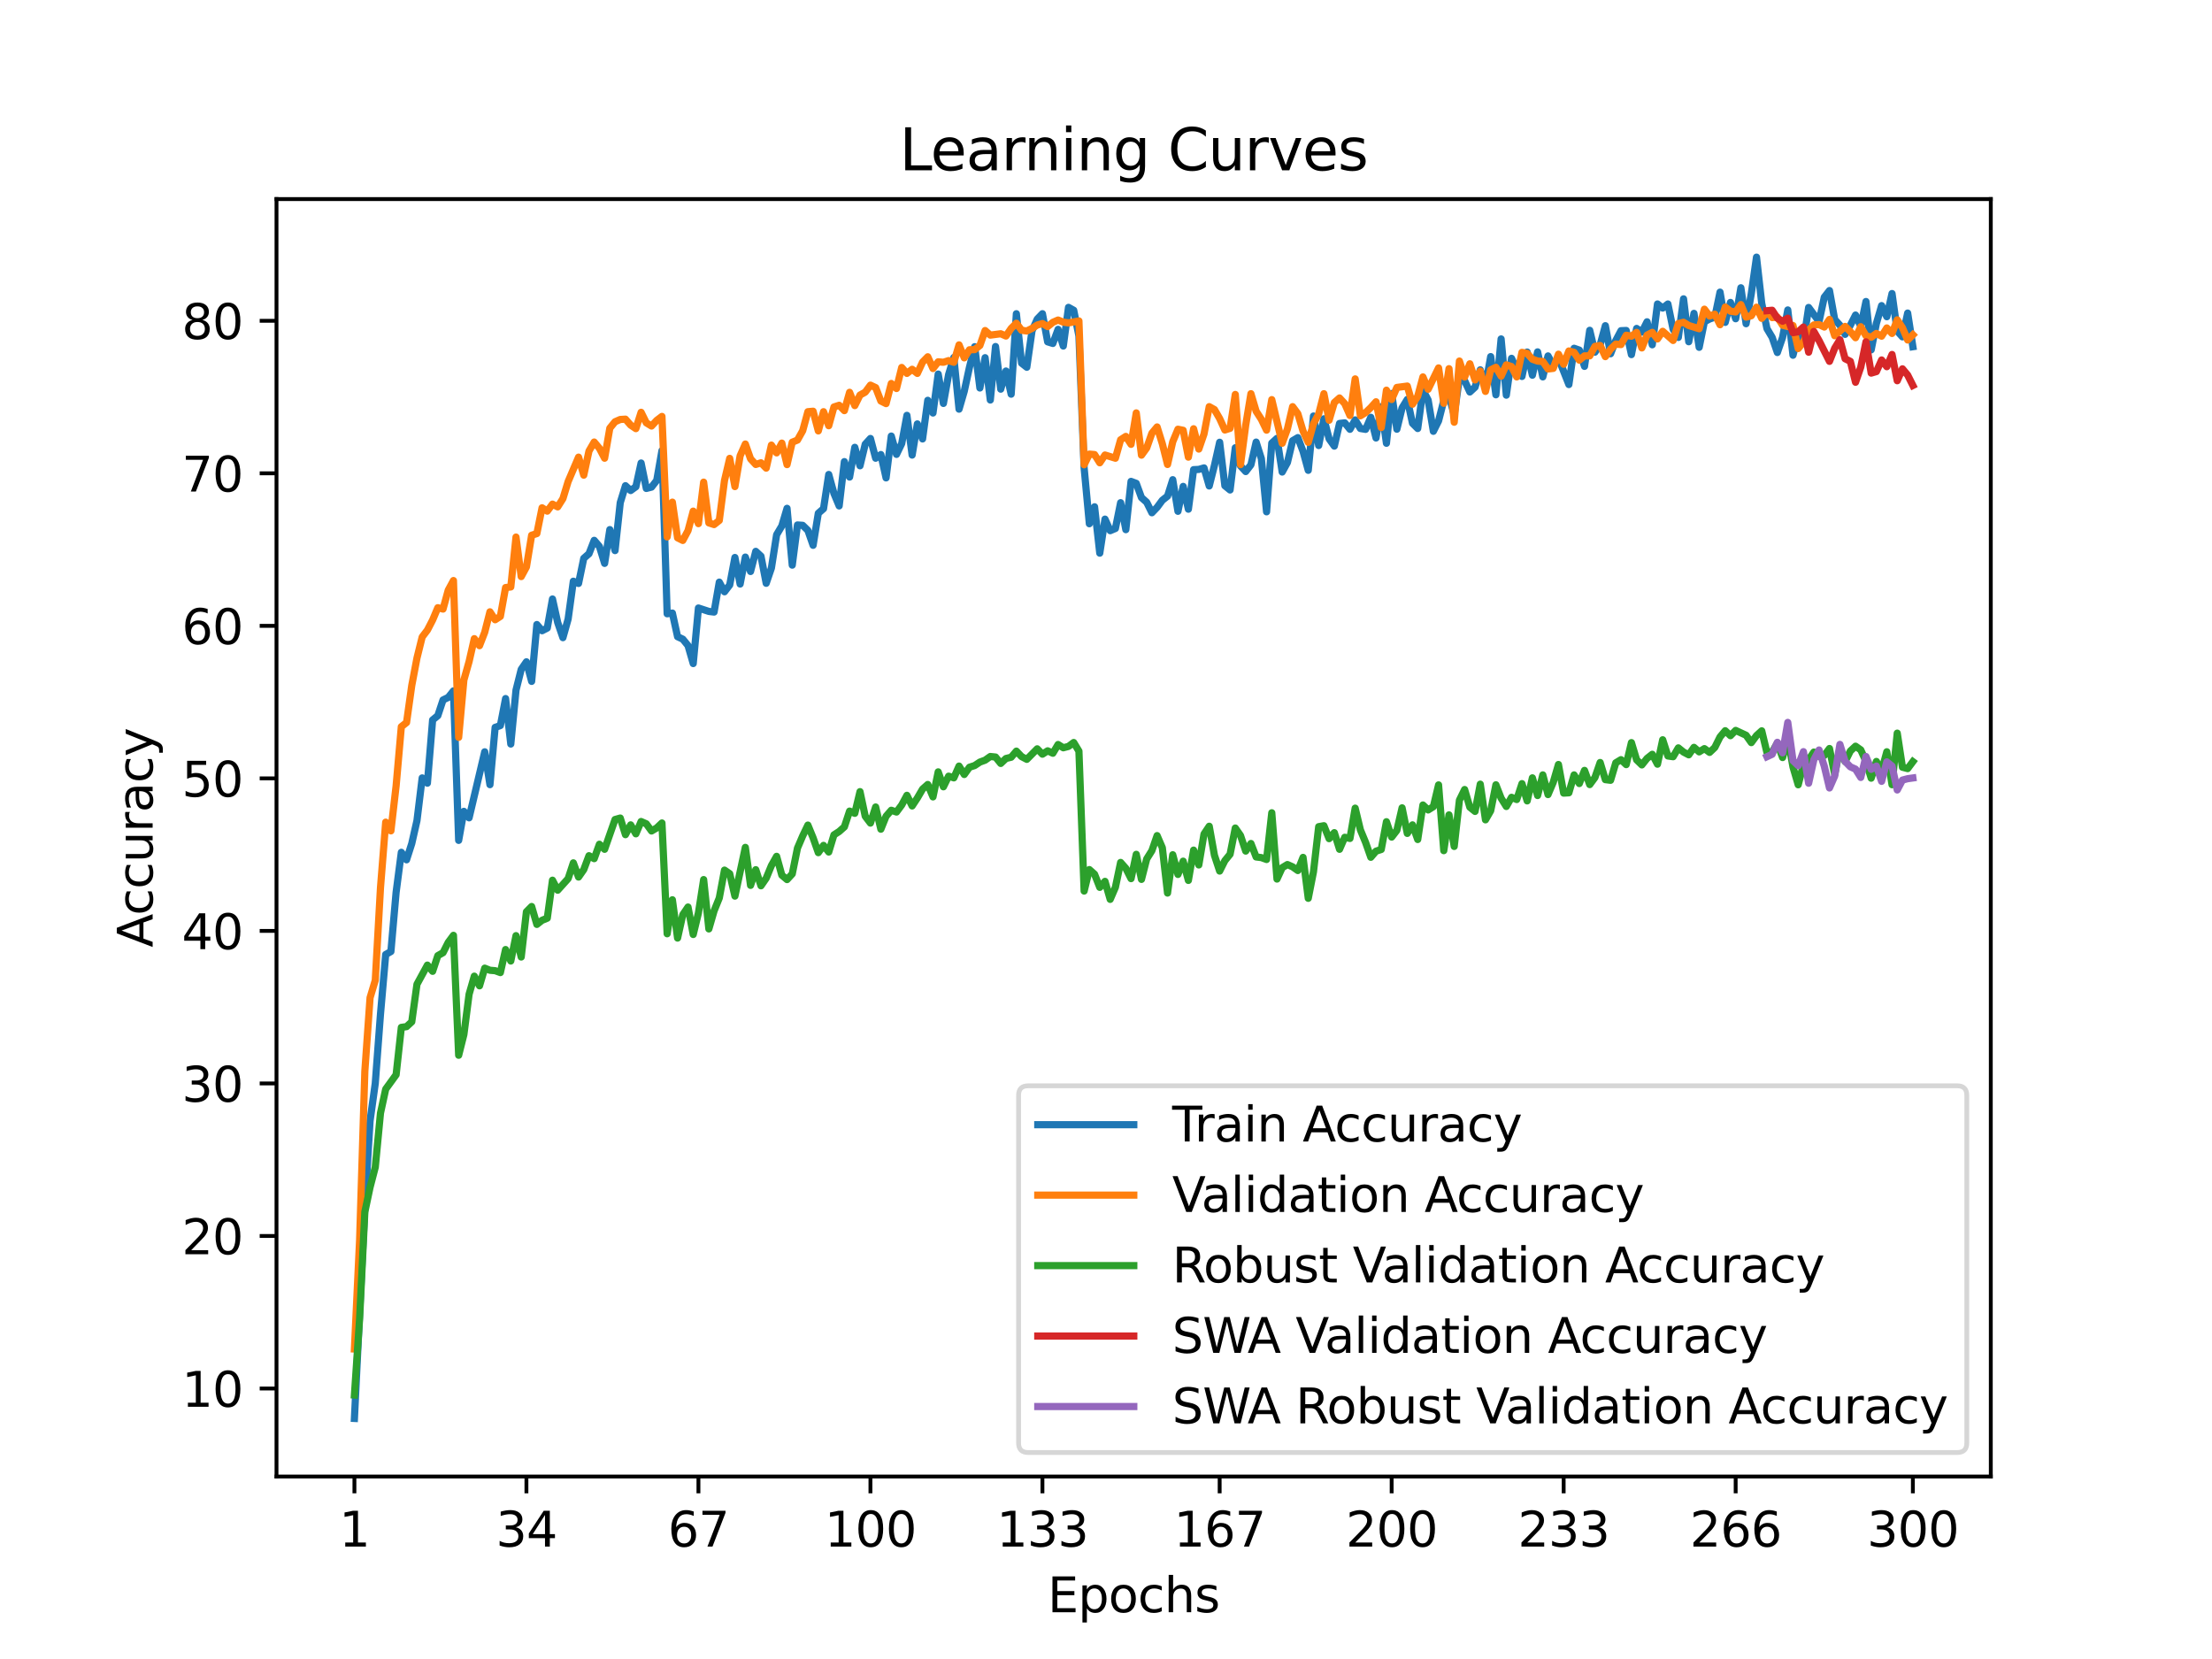 <?xml version="1.0" encoding="utf-8" standalone="no"?>
<!DOCTYPE svg PUBLIC "-//W3C//DTD SVG 1.1//EN"
  "http://www.w3.org/Graphics/SVG/1.1/DTD/svg11.dtd">
<svg xmlns:xlink="http://www.w3.org/1999/xlink" width="460.8pt" height="345.6pt" viewBox="0 0 460.8 345.6" xmlns="http://www.w3.org/2000/svg" version="1.1">
 <defs>
  <style type="text/css">*{stroke-linejoin: round; stroke-linecap: butt}</style>
 </defs>
 <g id="figure_1">
  <g id="patch_1">
   <path d="M 0 345.6 
L 460.8 345.6 
L 460.8 0 
L 0 0 
z
" style="fill: #ffffff"/>
  </g>
  <g id="axes_1">
   <g id="patch_2">
    <path d="M 57.6 307.584 
L 414.72 307.584 
L 414.72 41.472 
L 57.6 41.472 
z
" style="fill: #ffffff"/>
   </g>
   <g id="matplotlib.axis_1">
    <g id="xtick_1">
     <g id="line2d_1">
      <defs>
       <path id="m9b4204dc07" d="M 0 0 
L 0 3.5 
" style="stroke: #000000; stroke-width: 0.8"/>
      </defs>
      <g>
       <use xlink:href="#m9b4204dc07" x="73.833" y="307.584" style="stroke: #000000; stroke-width: 0.8"/>
      </g>
     </g>
     <g id="text_1">
      <!-- 1 -->
      <g transform="translate(70.651 322.182) scale(0.1 -0.1)">
       <defs>
        <path id="DejaVuSans-31" d="M 794 531 
L 1825 531 
L 1825 4091 
L 703 3866 
L 703 4441 
L 1819 4666 
L 2450 4666 
L 2450 531 
L 3481 531 
L 3481 0 
L 794 0 
L 794 531 
z
" transform="scale(0.016)"/>
       </defs>
       <use xlink:href="#DejaVuSans-31"/>
      </g>
     </g>
    </g>
    <g id="xtick_2">
     <g id="line2d_2">
      <g>
       <use xlink:href="#m9b4204dc07" x="109.664" y="307.584" style="stroke: #000000; stroke-width: 0.8"/>
      </g>
     </g>
     <g id="text_2">
      <!-- 34 -->
      <g transform="translate(103.302 322.182) scale(0.1 -0.1)">
       <defs>
        <path id="DejaVuSans-33" d="M 2597 2516 
Q 3050 2419 3304 2112 
Q 3559 1806 3559 1356 
Q 3559 666 3084 287 
Q 2609 -91 1734 -91 
Q 1441 -91 1130 -33 
Q 819 25 488 141 
L 488 750 
Q 750 597 1062 519 
Q 1375 441 1716 441 
Q 2309 441 2620 675 
Q 2931 909 2931 1356 
Q 2931 1769 2642 2001 
Q 2353 2234 1838 2234 
L 1294 2234 
L 1294 2753 
L 1863 2753 
Q 2328 2753 2575 2939 
Q 2822 3125 2822 3475 
Q 2822 3834 2567 4026 
Q 2313 4219 1838 4219 
Q 1578 4219 1281 4162 
Q 984 4106 628 3988 
L 628 4550 
Q 988 4650 1302 4700 
Q 1616 4750 1894 4750 
Q 2613 4750 3031 4423 
Q 3450 4097 3450 3541 
Q 3450 3153 3228 2886 
Q 3006 2619 2597 2516 
z
" transform="scale(0.016)"/>
        <path id="DejaVuSans-34" d="M 2419 4116 
L 825 1625 
L 2419 1625 
L 2419 4116 
z
M 2253 4666 
L 3047 4666 
L 3047 1625 
L 3713 1625 
L 3713 1100 
L 3047 1100 
L 3047 0 
L 2419 0 
L 2419 1100 
L 313 1100 
L 313 1709 
L 2253 4666 
z
" transform="scale(0.016)"/>
       </defs>
       <use xlink:href="#DejaVuSans-33"/>
       <use xlink:href="#DejaVuSans-34" x="63.623"/>
      </g>
     </g>
    </g>
    <g id="xtick_3">
     <g id="line2d_3">
      <g>
       <use xlink:href="#m9b4204dc07" x="145.496" y="307.584" style="stroke: #000000; stroke-width: 0.8"/>
      </g>
     </g>
     <g id="text_3">
      <!-- 67 -->
      <g transform="translate(139.133 322.182) scale(0.1 -0.1)">
       <defs>
        <path id="DejaVuSans-36" d="M 2113 2584 
Q 1688 2584 1439 2293 
Q 1191 2003 1191 1497 
Q 1191 994 1439 701 
Q 1688 409 2113 409 
Q 2538 409 2786 701 
Q 3034 994 3034 1497 
Q 3034 2003 2786 2293 
Q 2538 2584 2113 2584 
z
M 3366 4563 
L 3366 3988 
Q 3128 4100 2886 4159 
Q 2644 4219 2406 4219 
Q 1781 4219 1451 3797 
Q 1122 3375 1075 2522 
Q 1259 2794 1537 2939 
Q 1816 3084 2150 3084 
Q 2853 3084 3261 2657 
Q 3669 2231 3669 1497 
Q 3669 778 3244 343 
Q 2819 -91 2113 -91 
Q 1303 -91 875 529 
Q 447 1150 447 2328 
Q 447 3434 972 4092 
Q 1497 4750 2381 4750 
Q 2619 4750 2861 4703 
Q 3103 4656 3366 4563 
z
" transform="scale(0.016)"/>
        <path id="DejaVuSans-37" d="M 525 4666 
L 3525 4666 
L 3525 4397 
L 1831 0 
L 1172 0 
L 2766 4134 
L 525 4134 
L 525 4666 
z
" transform="scale(0.016)"/>
       </defs>
       <use xlink:href="#DejaVuSans-36"/>
       <use xlink:href="#DejaVuSans-37" x="63.623"/>
      </g>
     </g>
    </g>
    <g id="xtick_4">
     <g id="line2d_4">
      <g>
       <use xlink:href="#m9b4204dc07" x="181.327" y="307.584" style="stroke: #000000; stroke-width: 0.8"/>
      </g>
     </g>
     <g id="text_4">
      <!-- 100 -->
      <g transform="translate(171.783 322.182) scale(0.1 -0.1)">
       <defs>
        <path id="DejaVuSans-30" d="M 2034 4250 
Q 1547 4250 1301 3770 
Q 1056 3291 1056 2328 
Q 1056 1369 1301 889 
Q 1547 409 2034 409 
Q 2525 409 2770 889 
Q 3016 1369 3016 2328 
Q 3016 3291 2770 3770 
Q 2525 4250 2034 4250 
z
M 2034 4750 
Q 2819 4750 3233 4129 
Q 3647 3509 3647 2328 
Q 3647 1150 3233 529 
Q 2819 -91 2034 -91 
Q 1250 -91 836 529 
Q 422 1150 422 2328 
Q 422 3509 836 4129 
Q 1250 4750 2034 4750 
z
" transform="scale(0.016)"/>
       </defs>
       <use xlink:href="#DejaVuSans-31"/>
       <use xlink:href="#DejaVuSans-30" x="63.623"/>
       <use xlink:href="#DejaVuSans-30" x="127.246"/>
      </g>
     </g>
    </g>
    <g id="xtick_5">
     <g id="line2d_5">
      <g>
       <use xlink:href="#m9b4204dc07" x="217.158" y="307.584" style="stroke: #000000; stroke-width: 0.8"/>
      </g>
     </g>
     <g id="text_5">
      <!-- 133 -->
      <g transform="translate(207.615 322.182) scale(0.1 -0.1)">
       <use xlink:href="#DejaVuSans-31"/>
       <use xlink:href="#DejaVuSans-33" x="63.623"/>
       <use xlink:href="#DejaVuSans-33" x="127.246"/>
      </g>
     </g>
    </g>
    <g id="xtick_6">
     <g id="line2d_6">
      <g>
       <use xlink:href="#m9b4204dc07" x="254.076" y="307.584" style="stroke: #000000; stroke-width: 0.8"/>
      </g>
     </g>
     <g id="text_6">
      <!-- 167 -->
      <g transform="translate(244.532 322.182) scale(0.1 -0.1)">
       <use xlink:href="#DejaVuSans-31"/>
       <use xlink:href="#DejaVuSans-36" x="63.623"/>
       <use xlink:href="#DejaVuSans-37" x="127.246"/>
      </g>
     </g>
    </g>
    <g id="xtick_7">
     <g id="line2d_7">
      <g>
       <use xlink:href="#m9b4204dc07" x="289.907" y="307.584" style="stroke: #000000; stroke-width: 0.8"/>
      </g>
     </g>
     <g id="text_7">
      <!-- 200 -->
      <g transform="translate(280.363 322.182) scale(0.1 -0.1)">
       <defs>
        <path id="DejaVuSans-32" d="M 1228 531 
L 3431 531 
L 3431 0 
L 469 0 
L 469 531 
Q 828 903 1448 1529 
Q 2069 2156 2228 2338 
Q 2531 2678 2651 2914 
Q 2772 3150 2772 3378 
Q 2772 3750 2511 3984 
Q 2250 4219 1831 4219 
Q 1534 4219 1204 4116 
Q 875 4013 500 3803 
L 500 4441 
Q 881 4594 1212 4672 
Q 1544 4750 1819 4750 
Q 2544 4750 2975 4387 
Q 3406 4025 3406 3419 
Q 3406 3131 3298 2873 
Q 3191 2616 2906 2266 
Q 2828 2175 2409 1742 
Q 1991 1309 1228 531 
z
" transform="scale(0.016)"/>
       </defs>
       <use xlink:href="#DejaVuSans-32"/>
       <use xlink:href="#DejaVuSans-30" x="63.623"/>
       <use xlink:href="#DejaVuSans-30" x="127.246"/>
      </g>
     </g>
    </g>
    <g id="xtick_8">
     <g id="line2d_8">
      <g>
       <use xlink:href="#m9b4204dc07" x="325.739" y="307.584" style="stroke: #000000; stroke-width: 0.8"/>
      </g>
     </g>
     <g id="text_8">
      <!-- 233 -->
      <g transform="translate(316.195 322.182) scale(0.1 -0.1)">
       <use xlink:href="#DejaVuSans-32"/>
       <use xlink:href="#DejaVuSans-33" x="63.623"/>
       <use xlink:href="#DejaVuSans-33" x="127.246"/>
      </g>
     </g>
    </g>
    <g id="xtick_9">
     <g id="line2d_9">
      <g>
       <use xlink:href="#m9b4204dc07" x="361.57" y="307.584" style="stroke: #000000; stroke-width: 0.8"/>
      </g>
     </g>
     <g id="text_9">
      <!-- 266 -->
      <g transform="translate(352.026 322.182) scale(0.1 -0.1)">
       <use xlink:href="#DejaVuSans-32"/>
       <use xlink:href="#DejaVuSans-36" x="63.623"/>
       <use xlink:href="#DejaVuSans-36" x="127.246"/>
      </g>
     </g>
    </g>
    <g id="xtick_10">
     <g id="line2d_10">
      <g>
       <use xlink:href="#m9b4204dc07" x="398.487" y="307.584" style="stroke: #000000; stroke-width: 0.8"/>
      </g>
     </g>
     <g id="text_10">
      <!-- 300 -->
      <g transform="translate(388.944 322.182) scale(0.1 -0.1)">
       <use xlink:href="#DejaVuSans-33"/>
       <use xlink:href="#DejaVuSans-30" x="63.623"/>
       <use xlink:href="#DejaVuSans-30" x="127.246"/>
      </g>
     </g>
    </g>
    <g id="text_11">
     <!-- Epochs -->
     <g transform="translate(218.244 335.861) scale(0.1 -0.1)">
      <defs>
       <path id="DejaVuSans-45" d="M 628 4666 
L 3578 4666 
L 3578 4134 
L 1259 4134 
L 1259 2753 
L 3481 2753 
L 3481 2222 
L 1259 2222 
L 1259 531 
L 3634 531 
L 3634 0 
L 628 0 
L 628 4666 
z
" transform="scale(0.016)"/>
       <path id="DejaVuSans-70" d="M 1159 525 
L 1159 -1331 
L 581 -1331 
L 581 3500 
L 1159 3500 
L 1159 2969 
Q 1341 3281 1617 3432 
Q 1894 3584 2278 3584 
Q 2916 3584 3314 3078 
Q 3713 2572 3713 1747 
Q 3713 922 3314 415 
Q 2916 -91 2278 -91 
Q 1894 -91 1617 61 
Q 1341 213 1159 525 
z
M 3116 1747 
Q 3116 2381 2855 2742 
Q 2594 3103 2138 3103 
Q 1681 3103 1420 2742 
Q 1159 2381 1159 1747 
Q 1159 1113 1420 752 
Q 1681 391 2138 391 
Q 2594 391 2855 752 
Q 3116 1113 3116 1747 
z
" transform="scale(0.016)"/>
       <path id="DejaVuSans-6f" d="M 1959 3097 
Q 1497 3097 1228 2736 
Q 959 2375 959 1747 
Q 959 1119 1226 758 
Q 1494 397 1959 397 
Q 2419 397 2687 759 
Q 2956 1122 2956 1747 
Q 2956 2369 2687 2733 
Q 2419 3097 1959 3097 
z
M 1959 3584 
Q 2709 3584 3137 3096 
Q 3566 2609 3566 1747 
Q 3566 888 3137 398 
Q 2709 -91 1959 -91 
Q 1206 -91 779 398 
Q 353 888 353 1747 
Q 353 2609 779 3096 
Q 1206 3584 1959 3584 
z
" transform="scale(0.016)"/>
       <path id="DejaVuSans-63" d="M 3122 3366 
L 3122 2828 
Q 2878 2963 2633 3030 
Q 2388 3097 2138 3097 
Q 1578 3097 1268 2742 
Q 959 2388 959 1747 
Q 959 1106 1268 751 
Q 1578 397 2138 397 
Q 2388 397 2633 464 
Q 2878 531 3122 666 
L 3122 134 
Q 2881 22 2623 -34 
Q 2366 -91 2075 -91 
Q 1284 -91 818 406 
Q 353 903 353 1747 
Q 353 2603 823 3093 
Q 1294 3584 2113 3584 
Q 2378 3584 2631 3529 
Q 2884 3475 3122 3366 
z
" transform="scale(0.016)"/>
       <path id="DejaVuSans-68" d="M 3513 2113 
L 3513 0 
L 2938 0 
L 2938 2094 
Q 2938 2591 2744 2837 
Q 2550 3084 2163 3084 
Q 1697 3084 1428 2787 
Q 1159 2491 1159 1978 
L 1159 0 
L 581 0 
L 581 4863 
L 1159 4863 
L 1159 2956 
Q 1366 3272 1645 3428 
Q 1925 3584 2291 3584 
Q 2894 3584 3203 3211 
Q 3513 2838 3513 2113 
z
" transform="scale(0.016)"/>
       <path id="DejaVuSans-73" d="M 2834 3397 
L 2834 2853 
Q 2591 2978 2328 3040 
Q 2066 3103 1784 3103 
Q 1356 3103 1142 2972 
Q 928 2841 928 2578 
Q 928 2378 1081 2264 
Q 1234 2150 1697 2047 
L 1894 2003 
Q 2506 1872 2764 1633 
Q 3022 1394 3022 966 
Q 3022 478 2636 193 
Q 2250 -91 1575 -91 
Q 1294 -91 989 -36 
Q 684 19 347 128 
L 347 722 
Q 666 556 975 473 
Q 1284 391 1588 391 
Q 1994 391 2212 530 
Q 2431 669 2431 922 
Q 2431 1156 2273 1281 
Q 2116 1406 1581 1522 
L 1381 1569 
Q 847 1681 609 1914 
Q 372 2147 372 2553 
Q 372 3047 722 3315 
Q 1072 3584 1716 3584 
Q 2034 3584 2315 3537 
Q 2597 3491 2834 3397 
z
" transform="scale(0.016)"/>
      </defs>
      <use xlink:href="#DejaVuSans-45"/>
      <use xlink:href="#DejaVuSans-70" x="63.184"/>
      <use xlink:href="#DejaVuSans-6f" x="126.66"/>
      <use xlink:href="#DejaVuSans-63" x="187.842"/>
      <use xlink:href="#DejaVuSans-68" x="242.822"/>
      <use xlink:href="#DejaVuSans-73" x="306.201"/>
     </g>
    </g>
   </g>
   <g id="matplotlib.axis_2">
    <g id="ytick_1">
     <g id="line2d_11">
      <defs>
       <path id="mdca51d0a55" d="M 0 0 
L -3.5 0 
" style="stroke: #000000; stroke-width: 0.8"/>
      </defs>
      <g>
       <use xlink:href="#mdca51d0a55" x="57.6" y="289.254" style="stroke: #000000; stroke-width: 0.8"/>
      </g>
     </g>
     <g id="text_12">
      <!-- 10 -->
      <g transform="translate(37.875 293.053) scale(0.1 -0.1)">
       <use xlink:href="#DejaVuSans-31"/>
       <use xlink:href="#DejaVuSans-30" x="63.623"/>
      </g>
     </g>
    </g>
    <g id="ytick_2">
     <g id="line2d_12">
      <g>
       <use xlink:href="#mdca51d0a55" x="57.6" y="257.478" style="stroke: #000000; stroke-width: 0.8"/>
      </g>
     </g>
     <g id="text_13">
      <!-- 20 -->
      <g transform="translate(37.875 261.277) scale(0.1 -0.1)">
       <use xlink:href="#DejaVuSans-32"/>
       <use xlink:href="#DejaVuSans-30" x="63.623"/>
      </g>
     </g>
    </g>
    <g id="ytick_3">
     <g id="line2d_13">
      <g>
       <use xlink:href="#mdca51d0a55" x="57.6" y="225.703" style="stroke: #000000; stroke-width: 0.8"/>
      </g>
     </g>
     <g id="text_14">
      <!-- 30 -->
      <g transform="translate(37.875 229.502) scale(0.1 -0.1)">
       <use xlink:href="#DejaVuSans-33"/>
       <use xlink:href="#DejaVuSans-30" x="63.623"/>
      </g>
     </g>
    </g>
    <g id="ytick_4">
     <g id="line2d_14">
      <g>
       <use xlink:href="#mdca51d0a55" x="57.6" y="193.927" style="stroke: #000000; stroke-width: 0.8"/>
      </g>
     </g>
     <g id="text_15">
      <!-- 40 -->
      <g transform="translate(37.875 197.726) scale(0.1 -0.1)">
       <use xlink:href="#DejaVuSans-34"/>
       <use xlink:href="#DejaVuSans-30" x="63.623"/>
      </g>
     </g>
    </g>
    <g id="ytick_5">
     <g id="line2d_15">
      <g>
       <use xlink:href="#mdca51d0a55" x="57.6" y="162.151" style="stroke: #000000; stroke-width: 0.8"/>
      </g>
     </g>
     <g id="text_16">
      <!-- 50 -->
      <g transform="translate(37.875 165.951) scale(0.1 -0.1)">
       <defs>
        <path id="DejaVuSans-35" d="M 691 4666 
L 3169 4666 
L 3169 4134 
L 1269 4134 
L 1269 2991 
Q 1406 3038 1543 3061 
Q 1681 3084 1819 3084 
Q 2600 3084 3056 2656 
Q 3513 2228 3513 1497 
Q 3513 744 3044 326 
Q 2575 -91 1722 -91 
Q 1428 -91 1123 -41 
Q 819 9 494 109 
L 494 744 
Q 775 591 1075 516 
Q 1375 441 1709 441 
Q 2250 441 2565 725 
Q 2881 1009 2881 1497 
Q 2881 1984 2565 2268 
Q 2250 2553 1709 2553 
Q 1456 2553 1204 2497 
Q 953 2441 691 2322 
L 691 4666 
z
" transform="scale(0.016)"/>
       </defs>
       <use xlink:href="#DejaVuSans-35"/>
       <use xlink:href="#DejaVuSans-30" x="63.623"/>
      </g>
     </g>
    </g>
    <g id="ytick_6">
     <g id="line2d_16">
      <g>
       <use xlink:href="#mdca51d0a55" x="57.6" y="130.376" style="stroke: #000000; stroke-width: 0.8"/>
      </g>
     </g>
     <g id="text_17">
      <!-- 60 -->
      <g transform="translate(37.875 134.175) scale(0.1 -0.1)">
       <use xlink:href="#DejaVuSans-36"/>
       <use xlink:href="#DejaVuSans-30" x="63.623"/>
      </g>
     </g>
    </g>
    <g id="ytick_7">
     <g id="line2d_17">
      <g>
       <use xlink:href="#mdca51d0a55" x="57.6" y="98.6" style="stroke: #000000; stroke-width: 0.8"/>
      </g>
     </g>
     <g id="text_18">
      <!-- 70 -->
      <g transform="translate(37.875 102.4) scale(0.1 -0.1)">
       <use xlink:href="#DejaVuSans-37"/>
       <use xlink:href="#DejaVuSans-30" x="63.623"/>
      </g>
     </g>
    </g>
    <g id="ytick_8">
     <g id="line2d_18">
      <g>
       <use xlink:href="#mdca51d0a55" x="57.6" y="66.825" style="stroke: #000000; stroke-width: 0.8"/>
      </g>
     </g>
     <g id="text_19">
      <!-- 80 -->
      <g transform="translate(37.875 70.624) scale(0.1 -0.1)">
       <defs>
        <path id="DejaVuSans-38" d="M 2034 2216 
Q 1584 2216 1326 1975 
Q 1069 1734 1069 1313 
Q 1069 891 1326 650 
Q 1584 409 2034 409 
Q 2484 409 2743 651 
Q 3003 894 3003 1313 
Q 3003 1734 2745 1975 
Q 2488 2216 2034 2216 
z
M 1403 2484 
Q 997 2584 770 2862 
Q 544 3141 544 3541 
Q 544 4100 942 4425 
Q 1341 4750 2034 4750 
Q 2731 4750 3128 4425 
Q 3525 4100 3525 3541 
Q 3525 3141 3298 2862 
Q 3072 2584 2669 2484 
Q 3125 2378 3379 2068 
Q 3634 1759 3634 1313 
Q 3634 634 3220 271 
Q 2806 -91 2034 -91 
Q 1263 -91 848 271 
Q 434 634 434 1313 
Q 434 1759 690 2068 
Q 947 2378 1403 2484 
z
M 1172 3481 
Q 1172 3119 1398 2916 
Q 1625 2713 2034 2713 
Q 2441 2713 2670 2916 
Q 2900 3119 2900 3481 
Q 2900 3844 2670 4047 
Q 2441 4250 2034 4250 
Q 1625 4250 1398 4047 
Q 1172 3844 1172 3481 
z
" transform="scale(0.016)"/>
       </defs>
       <use xlink:href="#DejaVuSans-38"/>
       <use xlink:href="#DejaVuSans-30" x="63.623"/>
      </g>
     </g>
    </g>
    <g id="text_20">
     <!-- Accuracy -->
     <g transform="translate(31.795 197.356) rotate(-90) scale(0.1 -0.1)">
      <defs>
       <path id="DejaVuSans-41" d="M 2188 4044 
L 1331 1722 
L 3047 1722 
L 2188 4044 
z
M 1831 4666 
L 2547 4666 
L 4325 0 
L 3669 0 
L 3244 1197 
L 1141 1197 
L 716 0 
L 50 0 
L 1831 4666 
z
" transform="scale(0.016)"/>
       <path id="DejaVuSans-75" d="M 544 1381 
L 544 3500 
L 1119 3500 
L 1119 1403 
Q 1119 906 1312 657 
Q 1506 409 1894 409 
Q 2359 409 2629 706 
Q 2900 1003 2900 1516 
L 2900 3500 
L 3475 3500 
L 3475 0 
L 2900 0 
L 2900 538 
Q 2691 219 2414 64 
Q 2138 -91 1772 -91 
Q 1169 -91 856 284 
Q 544 659 544 1381 
z
M 1991 3584 
L 1991 3584 
z
" transform="scale(0.016)"/>
       <path id="DejaVuSans-72" d="M 2631 2963 
Q 2534 3019 2420 3045 
Q 2306 3072 2169 3072 
Q 1681 3072 1420 2755 
Q 1159 2438 1159 1844 
L 1159 0 
L 581 0 
L 581 3500 
L 1159 3500 
L 1159 2956 
Q 1341 3275 1631 3429 
Q 1922 3584 2338 3584 
Q 2397 3584 2469 3576 
Q 2541 3569 2628 3553 
L 2631 2963 
z
" transform="scale(0.016)"/>
       <path id="DejaVuSans-61" d="M 2194 1759 
Q 1497 1759 1228 1600 
Q 959 1441 959 1056 
Q 959 750 1161 570 
Q 1363 391 1709 391 
Q 2188 391 2477 730 
Q 2766 1069 2766 1631 
L 2766 1759 
L 2194 1759 
z
M 3341 1997 
L 3341 0 
L 2766 0 
L 2766 531 
Q 2569 213 2275 61 
Q 1981 -91 1556 -91 
Q 1019 -91 701 211 
Q 384 513 384 1019 
Q 384 1609 779 1909 
Q 1175 2209 1959 2209 
L 2766 2209 
L 2766 2266 
Q 2766 2663 2505 2880 
Q 2244 3097 1772 3097 
Q 1472 3097 1187 3025 
Q 903 2953 641 2809 
L 641 3341 
Q 956 3463 1253 3523 
Q 1550 3584 1831 3584 
Q 2591 3584 2966 3190 
Q 3341 2797 3341 1997 
z
" transform="scale(0.016)"/>
       <path id="DejaVuSans-79" d="M 2059 -325 
Q 1816 -950 1584 -1140 
Q 1353 -1331 966 -1331 
L 506 -1331 
L 506 -850 
L 844 -850 
Q 1081 -850 1212 -737 
Q 1344 -625 1503 -206 
L 1606 56 
L 191 3500 
L 800 3500 
L 1894 763 
L 2988 3500 
L 3597 3500 
L 2059 -325 
z
" transform="scale(0.016)"/>
      </defs>
      <use xlink:href="#DejaVuSans-41"/>
      <use xlink:href="#DejaVuSans-63" x="66.658"/>
      <use xlink:href="#DejaVuSans-63" x="121.639"/>
      <use xlink:href="#DejaVuSans-75" x="176.619"/>
      <use xlink:href="#DejaVuSans-72" x="239.998"/>
      <use xlink:href="#DejaVuSans-61" x="281.111"/>
      <use xlink:href="#DejaVuSans-63" x="342.391"/>
      <use xlink:href="#DejaVuSans-79" x="397.371"/>
     </g>
    </g>
   </g>
   <g id="line2d_19">
    <path d="M 73.833 295.488 
L 76.004 251.396 
L 77.09 233.488 
L 78.176 225.671 
L 79.262 211.264 
L 80.348 198.833 
L 81.433 198.223 
L 82.519 185.869 
L 83.605 177.55 
L 84.691 179.113 
L 85.777 175.726 
L 86.862 170.941 
L 87.948 162.056 
L 89.034 163.149 
L 90.12 149.981 
L 91.206 149.085 
L 92.291 145.812 
L 93.377 145.285 
L 94.463 143.925 
L 95.549 175.065 
L 96.635 169.021 
L 97.72 170.369 
L 100.978 156.616 
L 102.064 163.461 
L 103.149 151.519 
L 104.235 151.144 
L 105.321 145.526 
L 106.407 154.996 
L 107.493 143.766 
L 108.578 139.445 
L 109.664 137.869 
L 110.75 141.942 
L 111.836 130.103 
L 112.922 131.393 
L 114.007 130.833 
L 115.093 124.783 
L 116.179 129.677 
L 117.265 132.835 
L 118.351 128.965 
L 119.436 121.078 
L 120.522 121.542 
L 121.608 116.306 
L 122.694 115.352 
L 123.78 112.562 
L 124.865 113.827 
L 125.951 117.361 
L 127.037 110.325 
L 128.123 114.698 
L 129.209 104.708 
L 130.294 101.18 
L 131.38 102.185 
L 132.466 101.397 
L 133.552 96.452 
L 134.638 101.752 
L 135.723 101.473 
L 136.809 100.081 
L 137.895 93.872 
L 138.981 127.859 
L 140.067 127.713 
L 141.152 132.638 
L 142.238 133.147 
L 143.324 134.475 
L 144.41 138.231 
L 145.496 126.658 
L 147.667 127.37 
L 148.753 127.503 
L 149.839 121.269 
L 150.925 123.277 
L 152.01 121.86 
L 153.096 116.134 
L 154.182 121.663 
L 155.268 116.051 
L 156.354 119.051 
L 157.439 114.857 
L 158.525 115.867 
L 159.611 121.51 
L 160.697 118.333 
L 161.783 111.393 
L 162.868 109.563 
L 163.954 105.896 
L 165.04 117.729 
L 166.126 109.36 
L 167.212 109.436 
L 168.297 110.491 
L 169.383 113.598 
L 170.469 106.919 
L 171.555 105.966 
L 172.641 98.842 
L 173.726 102.788 
L 174.812 105.394 
L 175.898 96.166 
L 176.984 99.382 
L 178.07 93.186 
L 179.155 97.031 
L 180.241 92.538 
L 181.327 91.343 
L 182.413 95.455 
L 183.499 94.692 
L 184.584 99.554 
L 185.67 90.841 
L 186.756 94.654 
L 187.842 92.404 
L 188.928 86.526 
L 190.013 94.8 
L 191.099 88.311 
L 192.185 91.438 
L 193.271 83.393 
L 194.357 86.036 
L 195.442 77.927 
L 196.528 84.041 
L 197.614 78.016 
L 198.7 74.476 
L 199.786 85.236 
L 200.871 81.505 
L 201.957 76.504 
L 203.043 72.22 
L 204.129 80.825 
L 205.215 74.514 
L 206.3 83.329 
L 207.386 72.188 
L 208.472 81.067 
L 209.558 77.292 
L 210.644 82.115 
L 211.729 65.357 
L 212.815 75.646 
L 213.901 76.504 
L 214.987 68.935 
L 216.073 66.475 
L 217.158 65.35 
L 218.244 71.21 
L 219.33 71.547 
L 220.416 68.611 
L 221.502 72.087 
L 222.587 64.029 
L 223.673 64.632 
L 224.759 69.964 
L 225.845 97.482 
L 226.931 109.105 
L 228.016 105.572 
L 229.102 115.232 
L 230.188 108.146 
L 231.274 110.548 
L 232.36 110.09 
L 233.445 104.72 
L 234.531 110.338 
L 235.617 100.284 
L 236.703 100.691 
L 237.789 103.659 
L 238.875 104.625 
L 239.96 106.817 
L 241.046 105.686 
L 242.132 104.218 
L 243.218 103.354 
L 244.304 99.929 
L 245.389 106.512 
L 246.475 101.327 
L 247.561 106.074 
L 248.647 97.838 
L 249.733 97.787 
L 250.818 97.475 
L 251.904 101.238 
L 252.99 96.954 
L 254.076 92.131 
L 255.162 101.187 
L 256.247 102.07 
L 257.333 93.275 
L 258.419 97.05 
L 259.505 98.232 
L 260.591 96.827 
L 261.676 92.099 
L 262.762 95.537 
L 263.848 106.62 
L 264.934 92.309 
L 266.02 91.324 
L 267.105 98.333 
L 268.191 96.357 
L 269.277 91.807 
L 270.363 91.165 
L 271.449 94.025 
L 272.534 97.978 
L 273.62 86.665 
L 274.706 92.811 
L 275.792 87.244 
L 276.878 91.419 
L 277.963 92.932 
L 279.049 88.216 
L 280.135 88.089 
L 281.221 89.43 
L 282.307 87.473 
L 283.392 89.265 
L 284.478 89.443 
L 285.564 86.932 
L 286.65 91.241 
L 287.736 84.733 
L 288.821 92.341 
L 289.907 81.988 
L 290.993 89.411 
L 292.079 84.975 
L 293.165 83.208 
L 294.25 88.184 
L 295.336 89.265 
L 296.422 81.276 
L 297.508 83.342 
L 298.594 89.849 
L 299.679 87.682 
L 300.765 83.437 
L 301.851 82.547 
L 302.937 86.411 
L 304.023 78.683 
L 305.108 79.306 
L 306.194 81.658 
L 307.28 80.653 
L 308.366 77.044 
L 309.452 80.336 
L 310.537 74.286 
L 311.623 82.242 
L 312.709 70.606 
L 313.795 82.319 
L 314.881 74.648 
L 315.966 77.031 
L 317.052 78.423 
L 318.138 73.339 
L 319.224 78.162 
L 320.31 73.301 
L 321.395 78.512 
L 322.481 74.146 
L 323.567 76.141 
L 324.653 74.629 
L 326.824 80.107 
L 327.91 72.551 
L 328.996 72.932 
L 330.082 76.319 
L 331.168 68.808 
L 332.253 73.364 
L 333.339 71.826 
L 334.425 67.848 
L 335.511 73.695 
L 336.597 70.937 
L 337.682 68.89 
L 338.768 68.846 
L 339.854 73.873 
L 340.94 68.42 
L 342.026 69.189 
L 343.111 67.034 
L 344.197 71.826 
L 345.283 63.323 
L 346.369 64.175 
L 347.455 63.329 
L 348.54 68.598 
L 349.626 70.295 
L 350.712 62.255 
L 351.798 71.191 
L 352.884 65.28 
L 353.969 72.354 
L 355.055 67.028 
L 356.141 66.456 
L 357.227 66.075 
L 358.313 60.857 
L 359.398 67.155 
L 360.484 63.005 
L 361.57 66.399 
L 362.656 59.949 
L 363.742 67.435 
L 364.827 61.162 
L 365.913 53.568 
L 366.999 63.171 
L 368.085 68.452 
L 369.171 70.276 
L 370.256 73.434 
L 371.342 70.288 
L 372.428 64.569 
L 373.514 74 
L 374.6 69.818 
L 375.685 71.299 
L 376.771 64.048 
L 378.943 66.977 
L 380.029 61.919 
L 381.114 60.527 
L 382.2 66.564 
L 383.286 67.746 
L 384.372 69.653 
L 385.458 67.759 
L 386.543 65.63 
L 387.629 67.975 
L 388.715 62.808 
L 389.801 72.881 
L 390.887 67.371 
L 391.972 63.666 
L 393.058 65.98 
L 394.144 61.15 
L 395.23 68.979 
L 396.316 70.174 
L 397.401 65.217 
L 398.487 72.227 
L 398.487 72.227 
" clip-path="url(#p0900368d74)" style="fill: none; stroke: #1f77b4; stroke-width: 1.5; stroke-linecap: square"/>
   </g>
   <g id="line2d_20">
    <path d="M 73.833 281.024 
L 74.919 258.209 
L 76.004 223.16 
L 77.09 207.845 
L 78.176 204.222 
L 79.262 184.934 
L 80.348 171.271 
L 81.433 173.082 
L 82.519 163.708 
L 83.605 151.38 
L 84.691 150.522 
L 85.777 142.8 
L 86.862 137.081 
L 87.948 132.695 
L 89.034 131.266 
L 90.12 129.168 
L 91.206 126.595 
L 92.291 126.881 
L 93.377 122.94 
L 94.463 120.939 
L 95.549 153.604 
L 96.635 141.656 
L 97.72 137.811 
L 98.806 133.045 
L 99.892 134.507 
L 100.978 131.71 
L 102.064 127.453 
L 103.149 129.105 
L 104.235 128.406 
L 105.321 122.4 
L 106.407 122.273 
L 107.493 111.882 
L 108.578 120.112 
L 109.664 118.111 
L 110.75 111.501 
L 111.836 111.152 
L 112.922 105.782 
L 114.007 106.481 
L 115.093 105.019 
L 116.179 105.591 
L 117.265 103.875 
L 118.351 100.316 
L 120.522 95.232 
L 121.608 98.982 
L 122.694 93.961 
L 123.78 92.086 
L 124.865 93.389 
L 125.951 95.455 
L 127.037 89.195 
L 128.123 87.86 
L 129.209 87.384 
L 130.294 87.32 
L 131.38 88.559 
L 132.466 89.29 
L 133.552 85.89 
L 134.638 88.083 
L 135.723 88.75 
L 136.809 87.574 
L 137.895 86.748 
L 138.981 111.851 
L 140.067 104.606 
L 141.152 112.041 
L 142.238 112.582 
L 143.324 110.548 
L 144.41 106.481 
L 145.496 109.086 
L 146.581 100.443 
L 147.667 108.927 
L 148.753 109.277 
L 149.839 108.419 
L 150.925 100.094 
L 152.01 95.486 
L 153.096 101.365 
L 154.182 94.946 
L 155.268 92.499 
L 156.354 95.582 
L 157.439 96.757 
L 158.525 96.408 
L 159.611 97.52 
L 160.697 92.722 
L 161.783 94.342 
L 162.868 92.309 
L 163.954 96.789 
L 165.04 92.118 
L 166.126 91.673 
L 167.212 89.735 
L 168.297 85.763 
L 169.383 85.668 
L 170.469 89.767 
L 171.555 85.763 
L 172.641 88.686 
L 173.726 84.778 
L 174.812 84.428 
L 175.898 85.541 
L 176.984 81.727 
L 178.07 84.492 
L 179.155 82.299 
L 180.241 81.696 
L 181.327 80.234 
L 182.413 80.742 
L 183.499 83.539 
L 184.584 84.079 
L 185.67 79.885 
L 186.756 80.933 
L 187.842 76.548 
L 188.928 77.787 
L 190.013 76.929 
L 191.099 77.787 
L 192.185 75.436 
L 193.271 74.324 
L 194.357 76.771 
L 195.442 75.372 
L 196.528 75.468 
L 197.614 75.118 
L 198.7 75.468 
L 199.786 71.845 
L 200.871 74.546 
L 201.957 72.862 
L 203.043 72.83 
L 204.129 71.972 
L 205.215 68.858 
L 206.3 69.812 
L 208.472 69.526 
L 209.558 70.002 
L 210.644 68.414 
L 211.729 67.333 
L 212.815 68.795 
L 213.901 68.954 
L 214.987 68.414 
L 216.073 67.714 
L 217.158 67.397 
L 218.244 68.032 
L 219.33 67.143 
L 220.416 66.666 
L 221.502 67.111 
L 222.587 67.27 
L 224.759 66.857 
L 225.845 96.821 
L 226.931 94.597 
L 228.016 94.692 
L 229.102 96.408 
L 230.188 94.787 
L 232.36 95.455 
L 233.445 91.61 
L 234.531 90.911 
L 235.617 92.563 
L 236.703 86.017 
L 237.789 94.819 
L 238.875 93.326 
L 239.96 90.243 
L 241.046 88.941 
L 242.132 92.436 
L 243.218 96.757 
L 244.304 92.023 
L 245.389 89.417 
L 246.475 89.64 
L 247.561 95.232 
L 248.647 89.322 
L 249.733 93.548 
L 250.818 90.402 
L 251.904 84.714 
L 252.99 85.318 
L 254.076 87.193 
L 255.162 89.576 
L 256.247 89.227 
L 257.333 82.172 
L 258.419 96.789 
L 259.505 88.559 
L 260.591 82.013 
L 261.676 85.668 
L 262.762 87.352 
L 263.848 89.608 
L 264.934 83.253 
L 267.105 92.341 
L 268.191 89.354 
L 269.277 84.714 
L 270.363 86.176 
L 271.449 89.798 
L 272.534 92.15 
L 273.62 88.273 
L 274.706 86.24 
L 275.792 82.013 
L 276.878 87.542 
L 277.963 83.856 
L 279.049 82.903 
L 280.135 84.079 
L 281.221 86.557 
L 282.307 78.931 
L 283.392 86.621 
L 284.478 85.954 
L 285.564 84.905 
L 286.65 83.698 
L 287.736 89.068 
L 288.821 81.283 
L 289.907 83.221 
L 290.993 80.711 
L 293.165 80.425 
L 294.25 84.206 
L 295.336 82.554 
L 296.422 78.518 
L 297.508 81.092 
L 299.679 76.643 
L 300.765 84.015 
L 301.851 76.802 
L 302.937 87.956 
L 304.023 75.214 
L 305.108 78.55 
L 306.194 75.785 
L 307.28 79.154 
L 308.366 77.311 
L 309.452 81.537 
L 310.537 77.056 
L 311.623 76.516 
L 312.709 78.359 
L 313.795 76.008 
L 314.881 76.357 
L 315.966 78.518 
L 317.052 73.402 
L 318.138 73.625 
L 319.224 74.832 
L 320.31 75.214 
L 321.395 75.309 
L 322.481 76.866 
L 323.567 76.739 
L 324.653 73.784 
L 325.739 75.881 
L 326.824 73.116 
L 327.91 73.402 
L 328.996 75.023 
L 330.082 74.133 
L 331.168 74.133 
L 332.253 72.163 
L 333.339 71.972 
L 334.425 74.292 
L 335.511 72.735 
L 336.597 71.686 
L 337.682 71.782 
L 338.768 69.843 
L 339.854 70.034 
L 340.94 69.24 
L 342.026 72.481 
L 343.111 69.812 
L 344.197 69.24 
L 345.283 70.606 
L 346.369 69.017 
L 348.54 70.924 
L 349.626 67.397 
L 350.712 67.143 
L 351.798 67.81 
L 353.969 68.477 
L 355.055 64.41 
L 356.141 65.84 
L 357.227 65.458 
L 358.313 67.651 
L 359.398 63.965 
L 360.484 64.823 
L 361.57 64.982 
L 362.656 63.457 
L 363.742 66.062 
L 364.827 65.776 
L 365.913 63.997 
L 366.999 66.316 
L 368.085 64.982 
L 369.171 66.157 
L 370.256 66.062 
L 371.342 67.746 
L 372.428 68.032 
L 373.514 67.81 
L 374.6 72.608 
L 375.685 71.273 
L 376.771 68.763 
L 377.857 67.683 
L 378.943 67.619 
L 380.029 68.128 
L 381.114 66.539 
L 382.2 69.939 
L 384.372 68 
L 385.458 69.081 
L 386.543 70.352 
L 387.629 68.064 
L 388.715 69.939 
L 389.801 70.257 
L 390.887 69.462 
L 391.972 70.034 
L 393.058 68.318 
L 394.144 69.462 
L 395.23 66.634 
L 396.316 68.286 
L 397.401 70.828 
L 398.487 69.748 
L 398.487 69.748 
" clip-path="url(#p0900368d74)" style="fill: none; stroke: #ff7f0e; stroke-width: 1.5; stroke-linecap: square"/>
   </g>
   <g id="line2d_21">
    <path d="M 73.833 290.612 
L 74.919 274.593 
L 76.004 252.46 
L 77.09 247.332 
L 78.176 243.146 
L 79.262 231.882 
L 80.348 226.886 
L 82.519 223.884 
L 83.605 214.022 
L 84.691 213.869 
L 85.777 212.861 
L 86.862 205.037 
L 89.034 201.049 
L 90.12 202.342 
L 91.206 199.077 
L 92.291 198.463 
L 93.377 196.316 
L 94.463 194.847 
L 95.549 219.83 
L 96.635 215.512 
L 97.72 207.119 
L 98.806 203.35 
L 99.892 205.366 
L 100.978 201.685 
L 102.064 202.123 
L 103.149 202.211 
L 104.235 202.605 
L 105.321 197.806 
L 106.407 200.194 
L 107.493 194.913 
L 108.578 199.362 
L 109.664 189.939 
L 110.75 188.843 
L 111.836 192.568 
L 112.922 191.714 
L 114.007 191.275 
L 115.093 183.364 
L 116.179 185.446 
L 118.351 183.036 
L 119.436 179.749 
L 120.522 182.707 
L 121.608 181.151 
L 122.694 178.258 
L 123.78 178.872 
L 124.865 175.87 
L 125.951 176.922 
L 128.123 170.72 
L 129.209 170.413 
L 130.294 173.876 
L 131.38 171.837 
L 132.466 173.7 
L 133.552 171.136 
L 134.638 171.618 
L 135.723 173.109 
L 136.809 172.473 
L 137.895 171.443 
L 138.981 194.519 
L 140.067 187.44 
L 141.152 195.417 
L 142.238 190.552 
L 143.324 188.952 
L 144.41 194.672 
L 145.496 190.18 
L 146.581 183.233 
L 147.667 193.511 
L 148.753 189.763 
L 149.839 187.068 
L 150.925 181.261 
L 152.01 182.006 
L 153.096 186.673 
L 155.268 176.527 
L 156.354 184.438 
L 157.439 181.173 
L 158.525 184.526 
L 159.611 182.948 
L 160.697 180.318 
L 161.783 178.39 
L 162.868 182.312 
L 163.954 183.233 
L 165.04 182.049 
L 166.126 176.681 
L 167.212 174.138 
L 168.297 171.881 
L 169.383 174.533 
L 170.469 177.623 
L 171.555 176.111 
L 172.641 177.491 
L 173.726 173.919 
L 174.812 173.218 
L 175.898 172.254 
L 176.984 168.967 
L 178.07 169.427 
L 179.155 164.913 
L 180.241 170.041 
L 181.327 171.465 
L 182.413 168.112 
L 183.499 172.736 
L 184.584 170.041 
L 185.67 168.791 
L 186.756 169.164 
L 187.842 167.696 
L 188.928 165.68 
L 190.013 167.893 
L 191.099 166.249 
L 192.185 164.387 
L 193.271 163.422 
L 194.357 166.008 
L 195.442 160.793 
L 196.528 163.905 
L 197.614 161.691 
L 198.7 162.042 
L 199.786 159.587 
L 200.871 161.341 
L 201.957 159.829 
L 203.043 159.478 
L 204.129 158.755 
L 205.215 158.36 
L 206.3 157.593 
L 207.386 157.703 
L 208.472 159.04 
L 209.558 158.01 
L 210.644 157.747 
L 211.729 156.476 
L 212.815 157.615 
L 213.901 158.185 
L 216.073 155.994 
L 217.158 157.111 
L 218.244 156.41 
L 219.33 156.914 
L 220.416 155.095 
L 221.502 155.774 
L 222.587 155.49 
L 223.673 154.679 
L 224.759 156.476 
L 225.845 185.622 
L 226.931 181.151 
L 228.016 182.115 
L 229.102 184.855 
L 230.188 183.605 
L 231.274 187.353 
L 232.36 184.833 
L 233.445 179.661 
L 234.531 180.888 
L 235.617 183.036 
L 236.703 177.973 
L 237.789 183.189 
L 238.875 178.938 
L 239.96 177.206 
L 241.046 174.073 
L 242.132 176.593 
L 243.218 186.038 
L 244.304 178.061 
L 245.389 182.159 
L 246.475 179.398 
L 247.561 183.408 
L 248.647 177.097 
L 249.733 180.187 
L 250.818 173.744 
L 251.904 172.122 
L 252.99 178.171 
L 254.076 181.458 
L 255.162 179.288 
L 256.247 177.952 
L 257.333 172.495 
L 258.419 174.051 
L 259.505 177.294 
L 260.591 175.716 
L 261.676 178.521 
L 262.762 178.653 
L 263.848 179.047 
L 264.934 169.317 
L 266.02 183.123 
L 267.105 180.757 
L 268.191 180.099 
L 269.277 180.581 
L 270.363 181.348 
L 271.449 178.609 
L 272.534 187.134 
L 273.62 181.611 
L 274.706 172.21 
L 275.792 172.013 
L 276.878 174.708 
L 277.963 173.459 
L 279.049 176.922 
L 280.135 174.423 
L 281.221 174.664 
L 282.307 168.353 
L 283.392 172.867 
L 284.478 175.497 
L 285.564 178.587 
L 286.65 177.316 
L 287.736 176.965 
L 288.821 171.18 
L 289.907 174.38 
L 290.993 172.977 
L 292.079 168.287 
L 293.165 173.613 
L 294.25 171.837 
L 295.336 174.884 
L 296.422 167.696 
L 297.508 168.726 
L 298.594 168.046 
L 299.679 163.51 
L 300.765 177.206 
L 301.851 169.756 
L 302.937 176.33 
L 304.023 166.688 
L 305.108 164.474 
L 306.194 168.156 
L 307.28 169.032 
L 308.366 163.357 
L 309.452 170.786 
L 310.537 168.901 
L 311.623 163.488 
L 312.709 166.271 
L 313.795 168.003 
L 314.881 166.096 
L 315.966 166.556 
L 317.052 163.247 
L 318.138 166.841 
L 319.224 162.042 
L 320.31 165.723 
L 321.395 161.428 
L 322.481 165.526 
L 323.567 162.962 
L 324.653 159.259 
L 325.739 165.219 
L 326.824 165.154 
L 327.91 161.428 
L 328.996 163.225 
L 330.082 160.486 
L 331.168 163.444 
L 332.253 161.976 
L 333.339 158.842 
L 334.425 162.414 
L 335.511 162.546 
L 336.597 158.908 
L 337.682 158.251 
L 338.768 159.281 
L 339.854 154.701 
L 340.94 158.295 
L 342.026 159.346 
L 343.111 157.988 
L 344.197 157.133 
L 345.283 159.193 
L 346.369 154.109 
L 347.455 157.484 
L 348.54 157.637 
L 349.626 155.796 
L 350.712 156.673 
L 351.798 157.243 
L 352.884 155.687 
L 353.969 156.629 
L 355.055 155.95 
L 356.141 156.739 
L 357.227 155.709 
L 358.313 153.517 
L 359.398 152.224 
L 360.484 153.254 
L 361.57 152.159 
L 363.742 153.167 
L 364.827 154.701 
L 365.913 153.232 
L 366.999 152.246 
L 368.085 156.761 
L 369.171 156.651 
L 370.256 154.788 
L 371.342 157.812 
L 372.428 153.758 
L 373.514 159.785 
L 374.6 163.488 
L 375.685 159.259 
L 376.771 158.251 
L 377.857 156.673 
L 378.943 157.571 
L 380.029 157.374 
L 381.114 155.928 
L 382.2 161.297 
L 383.286 155.862 
L 384.372 158.645 
L 385.458 156.454 
L 386.543 155.446 
L 387.629 156.213 
L 388.715 158.601 
L 389.801 162.108 
L 390.887 158.623 
L 391.972 160.596 
L 393.058 156.607 
L 394.144 163.466 
L 395.23 152.728 
L 396.316 159.829 
L 397.401 160.113 
L 398.487 158.667 
L 398.487 158.667 
" clip-path="url(#p0900368d74)" style="fill: none; stroke: #2ca02c; stroke-width: 1.5; stroke-linecap: square"/>
   </g>
   <g id="line2d_22">
    <path d="M 368.085 64.728 
L 369.171 64.632 
L 370.256 66.285 
L 371.342 66.92 
L 372.428 66.285 
L 373.514 69.303 
L 374.6 69.113 
L 375.685 68.128 
L 376.771 73.371 
L 377.857 69.049 
L 378.943 70.956 
L 381.114 75.277 
L 382.2 72.544 
L 383.286 70.765 
L 384.372 74.737 
L 385.458 75.277 
L 386.543 79.63 
L 387.629 76.485 
L 388.715 71.21 
L 389.801 77.724 
L 390.887 77.406 
L 391.972 74.991 
L 393.058 76.389 
L 394.144 73.847 
L 395.23 79.313 
L 396.316 76.834 
L 397.401 78.137 
L 398.487 80.298 
L 398.487 80.298 
" clip-path="url(#p0900368d74)" style="fill: none; stroke: #d62728; stroke-width: 1.5; stroke-linecap: square"/>
   </g>
   <g id="line2d_23">
    <path d="M 368.085 157.637 
L 369.171 157.133 
L 370.256 154.635 
L 371.342 156.826 
L 372.428 150.493 
L 373.514 158.448 
L 374.6 159.5 
L 375.685 156.585 
L 376.771 163.159 
L 377.857 158.273 
L 378.943 156.235 
L 380.029 159.609 
L 381.114 164.146 
L 382.2 161.669 
L 383.286 155.073 
L 384.372 158.623 
L 385.458 159.741 
L 386.543 160.223 
L 387.629 161.954 
L 388.715 157.593 
L 389.801 160.267 
L 390.887 159.587 
L 391.972 162.765 
L 393.058 158.711 
L 394.144 159.587 
L 395.23 164.562 
L 396.316 162.502 
L 397.401 162.217 
L 398.487 162.064 
L 398.487 162.064 
" clip-path="url(#p0900368d74)" style="fill: none; stroke: #9467bd; stroke-width: 1.5; stroke-linecap: square"/>
   </g>
   <g id="patch_3">
    <path d="M 57.6 307.584 
L 57.6 41.472 
" style="fill: none; stroke: #000000; stroke-width: 0.8; stroke-linejoin: miter; stroke-linecap: square"/>
   </g>
   <g id="patch_4">
    <path d="M 414.72 307.584 
L 414.72 41.472 
" style="fill: none; stroke: #000000; stroke-width: 0.8; stroke-linejoin: miter; stroke-linecap: square"/>
   </g>
   <g id="patch_5">
    <path d="M 57.6 307.584 
L 414.72 307.584 
" style="fill: none; stroke: #000000; stroke-width: 0.8; stroke-linejoin: miter; stroke-linecap: square"/>
   </g>
   <g id="patch_6">
    <path d="M 57.6 41.472 
L 414.72 41.472 
" style="fill: none; stroke: #000000; stroke-width: 0.8; stroke-linejoin: miter; stroke-linecap: square"/>
   </g>
   <g id="text_21">
    <!-- Learning Curves -->
    <g transform="translate(187.376 35.472) scale(0.12 -0.12)">
     <defs>
      <path id="DejaVuSans-4c" d="M 628 4666 
L 1259 4666 
L 1259 531 
L 3531 531 
L 3531 0 
L 628 0 
L 628 4666 
z
" transform="scale(0.016)"/>
      <path id="DejaVuSans-65" d="M 3597 1894 
L 3597 1613 
L 953 1613 
Q 991 1019 1311 708 
Q 1631 397 2203 397 
Q 2534 397 2845 478 
Q 3156 559 3463 722 
L 3463 178 
Q 3153 47 2828 -22 
Q 2503 -91 2169 -91 
Q 1331 -91 842 396 
Q 353 884 353 1716 
Q 353 2575 817 3079 
Q 1281 3584 2069 3584 
Q 2775 3584 3186 3129 
Q 3597 2675 3597 1894 
z
M 3022 2063 
Q 3016 2534 2758 2815 
Q 2500 3097 2075 3097 
Q 1594 3097 1305 2825 
Q 1016 2553 972 2059 
L 3022 2063 
z
" transform="scale(0.016)"/>
      <path id="DejaVuSans-6e" d="M 3513 2113 
L 3513 0 
L 2938 0 
L 2938 2094 
Q 2938 2591 2744 2837 
Q 2550 3084 2163 3084 
Q 1697 3084 1428 2787 
Q 1159 2491 1159 1978 
L 1159 0 
L 581 0 
L 581 3500 
L 1159 3500 
L 1159 2956 
Q 1366 3272 1645 3428 
Q 1925 3584 2291 3584 
Q 2894 3584 3203 3211 
Q 3513 2838 3513 2113 
z
" transform="scale(0.016)"/>
      <path id="DejaVuSans-69" d="M 603 3500 
L 1178 3500 
L 1178 0 
L 603 0 
L 603 3500 
z
M 603 4863 
L 1178 4863 
L 1178 4134 
L 603 4134 
L 603 4863 
z
" transform="scale(0.016)"/>
      <path id="DejaVuSans-67" d="M 2906 1791 
Q 2906 2416 2648 2759 
Q 2391 3103 1925 3103 
Q 1463 3103 1205 2759 
Q 947 2416 947 1791 
Q 947 1169 1205 825 
Q 1463 481 1925 481 
Q 2391 481 2648 825 
Q 2906 1169 2906 1791 
z
M 3481 434 
Q 3481 -459 3084 -895 
Q 2688 -1331 1869 -1331 
Q 1566 -1331 1297 -1286 
Q 1028 -1241 775 -1147 
L 775 -588 
Q 1028 -725 1275 -790 
Q 1522 -856 1778 -856 
Q 2344 -856 2625 -561 
Q 2906 -266 2906 331 
L 2906 616 
Q 2728 306 2450 153 
Q 2172 0 1784 0 
Q 1141 0 747 490 
Q 353 981 353 1791 
Q 353 2603 747 3093 
Q 1141 3584 1784 3584 
Q 2172 3584 2450 3431 
Q 2728 3278 2906 2969 
L 2906 3500 
L 3481 3500 
L 3481 434 
z
" transform="scale(0.016)"/>
      <path id="DejaVuSans-20" transform="scale(0.016)"/>
      <path id="DejaVuSans-43" d="M 4122 4306 
L 4122 3641 
Q 3803 3938 3442 4084 
Q 3081 4231 2675 4231 
Q 1875 4231 1450 3742 
Q 1025 3253 1025 2328 
Q 1025 1406 1450 917 
Q 1875 428 2675 428 
Q 3081 428 3442 575 
Q 3803 722 4122 1019 
L 4122 359 
Q 3791 134 3420 21 
Q 3050 -91 2638 -91 
Q 1578 -91 968 557 
Q 359 1206 359 2328 
Q 359 3453 968 4101 
Q 1578 4750 2638 4750 
Q 3056 4750 3426 4639 
Q 3797 4528 4122 4306 
z
" transform="scale(0.016)"/>
      <path id="DejaVuSans-76" d="M 191 3500 
L 800 3500 
L 1894 563 
L 2988 3500 
L 3597 3500 
L 2284 0 
L 1503 0 
L 191 3500 
z
" transform="scale(0.016)"/>
     </defs>
     <use xlink:href="#DejaVuSans-4c"/>
     <use xlink:href="#DejaVuSans-65" x="53.963"/>
     <use xlink:href="#DejaVuSans-61" x="115.486"/>
     <use xlink:href="#DejaVuSans-72" x="176.766"/>
     <use xlink:href="#DejaVuSans-6e" x="216.129"/>
     <use xlink:href="#DejaVuSans-69" x="279.508"/>
     <use xlink:href="#DejaVuSans-6e" x="307.291"/>
     <use xlink:href="#DejaVuSans-67" x="370.67"/>
     <use xlink:href="#DejaVuSans-20" x="434.146"/>
     <use xlink:href="#DejaVuSans-43" x="465.934"/>
     <use xlink:href="#DejaVuSans-75" x="535.758"/>
     <use xlink:href="#DejaVuSans-72" x="599.137"/>
     <use xlink:href="#DejaVuSans-76" x="640.25"/>
     <use xlink:href="#DejaVuSans-65" x="699.43"/>
     <use xlink:href="#DejaVuSans-73" x="760.953"/>
    </g>
   </g>
   <g id="legend_1">
    <g id="patch_7">
     <path d="M 214.189 302.584 
L 407.72 302.584 
Q 409.72 302.584 409.72 300.584 
L 409.72 228.193 
Q 409.72 226.193 407.72 226.193 
L 214.189 226.193 
Q 212.189 226.193 212.189 228.193 
L 212.189 300.584 
Q 212.189 302.584 214.189 302.584 
z
" style="fill: #ffffff; opacity: 0.8; stroke: #cccccc; stroke-linejoin: miter"/>
    </g>
    <g id="line2d_24">
     <path d="M 216.189 234.292 
L 226.189 234.292 
L 236.189 234.292 
" style="fill: none; stroke: #1f77b4; stroke-width: 1.5; stroke-linecap: square"/>
    </g>
    <g id="text_22">
     <!-- Train Accuracy -->
     <g transform="translate(244.189 237.792) scale(0.1 -0.1)">
      <defs>
       <path id="DejaVuSans-54" d="M -19 4666 
L 3928 4666 
L 3928 4134 
L 2272 4134 
L 2272 0 
L 1638 0 
L 1638 4134 
L -19 4134 
L -19 4666 
z
" transform="scale(0.016)"/>
      </defs>
      <use xlink:href="#DejaVuSans-54"/>
      <use xlink:href="#DejaVuSans-72" x="46.334"/>
      <use xlink:href="#DejaVuSans-61" x="87.447"/>
      <use xlink:href="#DejaVuSans-69" x="148.727"/>
      <use xlink:href="#DejaVuSans-6e" x="176.51"/>
      <use xlink:href="#DejaVuSans-20" x="239.889"/>
      <use xlink:href="#DejaVuSans-41" x="271.676"/>
      <use xlink:href="#DejaVuSans-63" x="338.334"/>
      <use xlink:href="#DejaVuSans-63" x="393.314"/>
      <use xlink:href="#DejaVuSans-75" x="448.295"/>
      <use xlink:href="#DejaVuSans-72" x="511.674"/>
      <use xlink:href="#DejaVuSans-61" x="552.787"/>
      <use xlink:href="#DejaVuSans-63" x="614.066"/>
      <use xlink:href="#DejaVuSans-79" x="669.047"/>
     </g>
    </g>
    <g id="line2d_25">
     <path d="M 216.189 248.97 
L 226.189 248.97 
L 236.189 248.97 
" style="fill: none; stroke: #ff7f0e; stroke-width: 1.5; stroke-linecap: square"/>
    </g>
    <g id="text_23">
     <!-- Validation Accuracy -->
     <g transform="translate(244.189 252.47) scale(0.1 -0.1)">
      <defs>
       <path id="DejaVuSans-56" d="M 1831 0 
L 50 4666 
L 709 4666 
L 2188 738 
L 3669 4666 
L 4325 4666 
L 2547 0 
L 1831 0 
z
" transform="scale(0.016)"/>
       <path id="DejaVuSans-6c" d="M 603 4863 
L 1178 4863 
L 1178 0 
L 603 0 
L 603 4863 
z
" transform="scale(0.016)"/>
       <path id="DejaVuSans-64" d="M 2906 2969 
L 2906 4863 
L 3481 4863 
L 3481 0 
L 2906 0 
L 2906 525 
Q 2725 213 2448 61 
Q 2172 -91 1784 -91 
Q 1150 -91 751 415 
Q 353 922 353 1747 
Q 353 2572 751 3078 
Q 1150 3584 1784 3584 
Q 2172 3584 2448 3432 
Q 2725 3281 2906 2969 
z
M 947 1747 
Q 947 1113 1208 752 
Q 1469 391 1925 391 
Q 2381 391 2643 752 
Q 2906 1113 2906 1747 
Q 2906 2381 2643 2742 
Q 2381 3103 1925 3103 
Q 1469 3103 1208 2742 
Q 947 2381 947 1747 
z
" transform="scale(0.016)"/>
       <path id="DejaVuSans-74" d="M 1172 4494 
L 1172 3500 
L 2356 3500 
L 2356 3053 
L 1172 3053 
L 1172 1153 
Q 1172 725 1289 603 
Q 1406 481 1766 481 
L 2356 481 
L 2356 0 
L 1766 0 
Q 1100 0 847 248 
Q 594 497 594 1153 
L 594 3053 
L 172 3053 
L 172 3500 
L 594 3500 
L 594 4494 
L 1172 4494 
z
" transform="scale(0.016)"/>
      </defs>
      <use xlink:href="#DejaVuSans-56"/>
      <use xlink:href="#DejaVuSans-61" x="60.658"/>
      <use xlink:href="#DejaVuSans-6c" x="121.938"/>
      <use xlink:href="#DejaVuSans-69" x="149.721"/>
      <use xlink:href="#DejaVuSans-64" x="177.504"/>
      <use xlink:href="#DejaVuSans-61" x="240.98"/>
      <use xlink:href="#DejaVuSans-74" x="302.26"/>
      <use xlink:href="#DejaVuSans-69" x="341.469"/>
      <use xlink:href="#DejaVuSans-6f" x="369.252"/>
      <use xlink:href="#DejaVuSans-6e" x="430.434"/>
      <use xlink:href="#DejaVuSans-20" x="493.812"/>
      <use xlink:href="#DejaVuSans-41" x="525.6"/>
      <use xlink:href="#DejaVuSans-63" x="592.258"/>
      <use xlink:href="#DejaVuSans-63" x="647.238"/>
      <use xlink:href="#DejaVuSans-75" x="702.219"/>
      <use xlink:href="#DejaVuSans-72" x="765.598"/>
      <use xlink:href="#DejaVuSans-61" x="806.711"/>
      <use xlink:href="#DejaVuSans-63" x="867.99"/>
      <use xlink:href="#DejaVuSans-79" x="922.971"/>
     </g>
    </g>
    <g id="line2d_26">
     <path d="M 216.189 263.648 
L 226.189 263.648 
L 236.189 263.648 
" style="fill: none; stroke: #2ca02c; stroke-width: 1.5; stroke-linecap: square"/>
    </g>
    <g id="text_24">
     <!-- Robust Validation Accuracy -->
     <g transform="translate(244.189 267.148) scale(0.1 -0.1)">
      <defs>
       <path id="DejaVuSans-52" d="M 2841 2188 
Q 3044 2119 3236 1894 
Q 3428 1669 3622 1275 
L 4263 0 
L 3584 0 
L 2988 1197 
Q 2756 1666 2539 1819 
Q 2322 1972 1947 1972 
L 1259 1972 
L 1259 0 
L 628 0 
L 628 4666 
L 2053 4666 
Q 2853 4666 3247 4331 
Q 3641 3997 3641 3322 
Q 3641 2881 3436 2590 
Q 3231 2300 2841 2188 
z
M 1259 4147 
L 1259 2491 
L 2053 2491 
Q 2509 2491 2742 2702 
Q 2975 2913 2975 3322 
Q 2975 3731 2742 3939 
Q 2509 4147 2053 4147 
L 1259 4147 
z
" transform="scale(0.016)"/>
       <path id="DejaVuSans-62" d="M 3116 1747 
Q 3116 2381 2855 2742 
Q 2594 3103 2138 3103 
Q 1681 3103 1420 2742 
Q 1159 2381 1159 1747 
Q 1159 1113 1420 752 
Q 1681 391 2138 391 
Q 2594 391 2855 752 
Q 3116 1113 3116 1747 
z
M 1159 2969 
Q 1341 3281 1617 3432 
Q 1894 3584 2278 3584 
Q 2916 3584 3314 3078 
Q 3713 2572 3713 1747 
Q 3713 922 3314 415 
Q 2916 -91 2278 -91 
Q 1894 -91 1617 61 
Q 1341 213 1159 525 
L 1159 0 
L 581 0 
L 581 4863 
L 1159 4863 
L 1159 2969 
z
" transform="scale(0.016)"/>
      </defs>
      <use xlink:href="#DejaVuSans-52"/>
      <use xlink:href="#DejaVuSans-6f" x="64.982"/>
      <use xlink:href="#DejaVuSans-62" x="126.164"/>
      <use xlink:href="#DejaVuSans-75" x="189.641"/>
      <use xlink:href="#DejaVuSans-73" x="253.02"/>
      <use xlink:href="#DejaVuSans-74" x="305.119"/>
      <use xlink:href="#DejaVuSans-20" x="344.328"/>
      <use xlink:href="#DejaVuSans-56" x="376.115"/>
      <use xlink:href="#DejaVuSans-61" x="436.773"/>
      <use xlink:href="#DejaVuSans-6c" x="498.053"/>
      <use xlink:href="#DejaVuSans-69" x="525.836"/>
      <use xlink:href="#DejaVuSans-64" x="553.619"/>
      <use xlink:href="#DejaVuSans-61" x="617.096"/>
      <use xlink:href="#DejaVuSans-74" x="678.375"/>
      <use xlink:href="#DejaVuSans-69" x="717.584"/>
      <use xlink:href="#DejaVuSans-6f" x="745.367"/>
      <use xlink:href="#DejaVuSans-6e" x="806.549"/>
      <use xlink:href="#DejaVuSans-20" x="869.928"/>
      <use xlink:href="#DejaVuSans-41" x="901.715"/>
      <use xlink:href="#DejaVuSans-63" x="968.373"/>
      <use xlink:href="#DejaVuSans-63" x="1023.354"/>
      <use xlink:href="#DejaVuSans-75" x="1078.334"/>
      <use xlink:href="#DejaVuSans-72" x="1141.713"/>
      <use xlink:href="#DejaVuSans-61" x="1182.826"/>
      <use xlink:href="#DejaVuSans-63" x="1244.105"/>
      <use xlink:href="#DejaVuSans-79" x="1299.086"/>
     </g>
    </g>
    <g id="line2d_27">
     <path d="M 216.189 278.326 
L 226.189 278.326 
L 236.189 278.326 
" style="fill: none; stroke: #d62728; stroke-width: 1.5; stroke-linecap: square"/>
    </g>
    <g id="text_25">
     <!-- SWA Validation Accuracy -->
     <g transform="translate(244.189 281.826) scale(0.1 -0.1)">
      <defs>
       <path id="DejaVuSans-53" d="M 3425 4513 
L 3425 3897 
Q 3066 4069 2747 4153 
Q 2428 4238 2131 4238 
Q 1616 4238 1336 4038 
Q 1056 3838 1056 3469 
Q 1056 3159 1242 3001 
Q 1428 2844 1947 2747 
L 2328 2669 
Q 3034 2534 3370 2195 
Q 3706 1856 3706 1288 
Q 3706 609 3251 259 
Q 2797 -91 1919 -91 
Q 1588 -91 1214 -16 
Q 841 59 441 206 
L 441 856 
Q 825 641 1194 531 
Q 1563 422 1919 422 
Q 2459 422 2753 634 
Q 3047 847 3047 1241 
Q 3047 1584 2836 1778 
Q 2625 1972 2144 2069 
L 1759 2144 
Q 1053 2284 737 2584 
Q 422 2884 422 3419 
Q 422 4038 858 4394 
Q 1294 4750 2059 4750 
Q 2388 4750 2728 4690 
Q 3069 4631 3425 4513 
z
" transform="scale(0.016)"/>
       <path id="DejaVuSans-57" d="M 213 4666 
L 850 4666 
L 1831 722 
L 2809 4666 
L 3519 4666 
L 4500 722 
L 5478 4666 
L 6119 4666 
L 4947 0 
L 4153 0 
L 3169 4050 
L 2175 0 
L 1381 0 
L 213 4666 
z
" transform="scale(0.016)"/>
      </defs>
      <use xlink:href="#DejaVuSans-53"/>
      <use xlink:href="#DejaVuSans-57" x="63.477"/>
      <use xlink:href="#DejaVuSans-41" x="156.854"/>
      <use xlink:href="#DejaVuSans-20" x="225.262"/>
      <use xlink:href="#DejaVuSans-56" x="257.049"/>
      <use xlink:href="#DejaVuSans-61" x="317.707"/>
      <use xlink:href="#DejaVuSans-6c" x="378.986"/>
      <use xlink:href="#DejaVuSans-69" x="406.77"/>
      <use xlink:href="#DejaVuSans-64" x="434.553"/>
      <use xlink:href="#DejaVuSans-61" x="498.029"/>
      <use xlink:href="#DejaVuSans-74" x="559.309"/>
      <use xlink:href="#DejaVuSans-69" x="598.518"/>
      <use xlink:href="#DejaVuSans-6f" x="626.301"/>
      <use xlink:href="#DejaVuSans-6e" x="687.482"/>
      <use xlink:href="#DejaVuSans-20" x="750.861"/>
      <use xlink:href="#DejaVuSans-41" x="782.648"/>
      <use xlink:href="#DejaVuSans-63" x="849.307"/>
      <use xlink:href="#DejaVuSans-63" x="904.287"/>
      <use xlink:href="#DejaVuSans-75" x="959.268"/>
      <use xlink:href="#DejaVuSans-72" x="1022.646"/>
      <use xlink:href="#DejaVuSans-61" x="1063.76"/>
      <use xlink:href="#DejaVuSans-63" x="1125.039"/>
      <use xlink:href="#DejaVuSans-79" x="1180.02"/>
     </g>
    </g>
    <g id="line2d_28">
     <path d="M 216.189 293.004 
L 226.189 293.004 
L 236.189 293.004 
" style="fill: none; stroke: #9467bd; stroke-width: 1.5; stroke-linecap: square"/>
    </g>
    <g id="text_26">
     <!-- SWA Robust Validation Accuracy -->
     <g transform="translate(244.189 296.504) scale(0.1 -0.1)">
      <use xlink:href="#DejaVuSans-53"/>
      <use xlink:href="#DejaVuSans-57" x="63.477"/>
      <use xlink:href="#DejaVuSans-41" x="156.854"/>
      <use xlink:href="#DejaVuSans-20" x="225.262"/>
      <use xlink:href="#DejaVuSans-52" x="257.049"/>
      <use xlink:href="#DejaVuSans-6f" x="322.031"/>
      <use xlink:href="#DejaVuSans-62" x="383.213"/>
      <use xlink:href="#DejaVuSans-75" x="446.689"/>
      <use xlink:href="#DejaVuSans-73" x="510.068"/>
      <use xlink:href="#DejaVuSans-74" x="562.168"/>
      <use xlink:href="#DejaVuSans-20" x="601.377"/>
      <use xlink:href="#DejaVuSans-56" x="633.164"/>
      <use xlink:href="#DejaVuSans-61" x="693.822"/>
      <use xlink:href="#DejaVuSans-6c" x="755.102"/>
      <use xlink:href="#DejaVuSans-69" x="782.885"/>
      <use xlink:href="#DejaVuSans-64" x="810.668"/>
      <use xlink:href="#DejaVuSans-61" x="874.145"/>
      <use xlink:href="#DejaVuSans-74" x="935.424"/>
      <use xlink:href="#DejaVuSans-69" x="974.633"/>
      <use xlink:href="#DejaVuSans-6f" x="1002.416"/>
      <use xlink:href="#DejaVuSans-6e" x="1063.598"/>
      <use xlink:href="#DejaVuSans-20" x="1126.977"/>
      <use xlink:href="#DejaVuSans-41" x="1158.764"/>
      <use xlink:href="#DejaVuSans-63" x="1225.422"/>
      <use xlink:href="#DejaVuSans-63" x="1280.402"/>
      <use xlink:href="#DejaVuSans-75" x="1335.383"/>
      <use xlink:href="#DejaVuSans-72" x="1398.762"/>
      <use xlink:href="#DejaVuSans-61" x="1439.875"/>
      <use xlink:href="#DejaVuSans-63" x="1501.154"/>
      <use xlink:href="#DejaVuSans-79" x="1556.135"/>
     </g>
    </g>
   </g>
  </g>
 </g>
 <defs>
  <clipPath id="p0900368d74">
   <rect x="57.6" y="41.472" width="357.12" height="266.112"/>
  </clipPath>
 </defs>
</svg>
